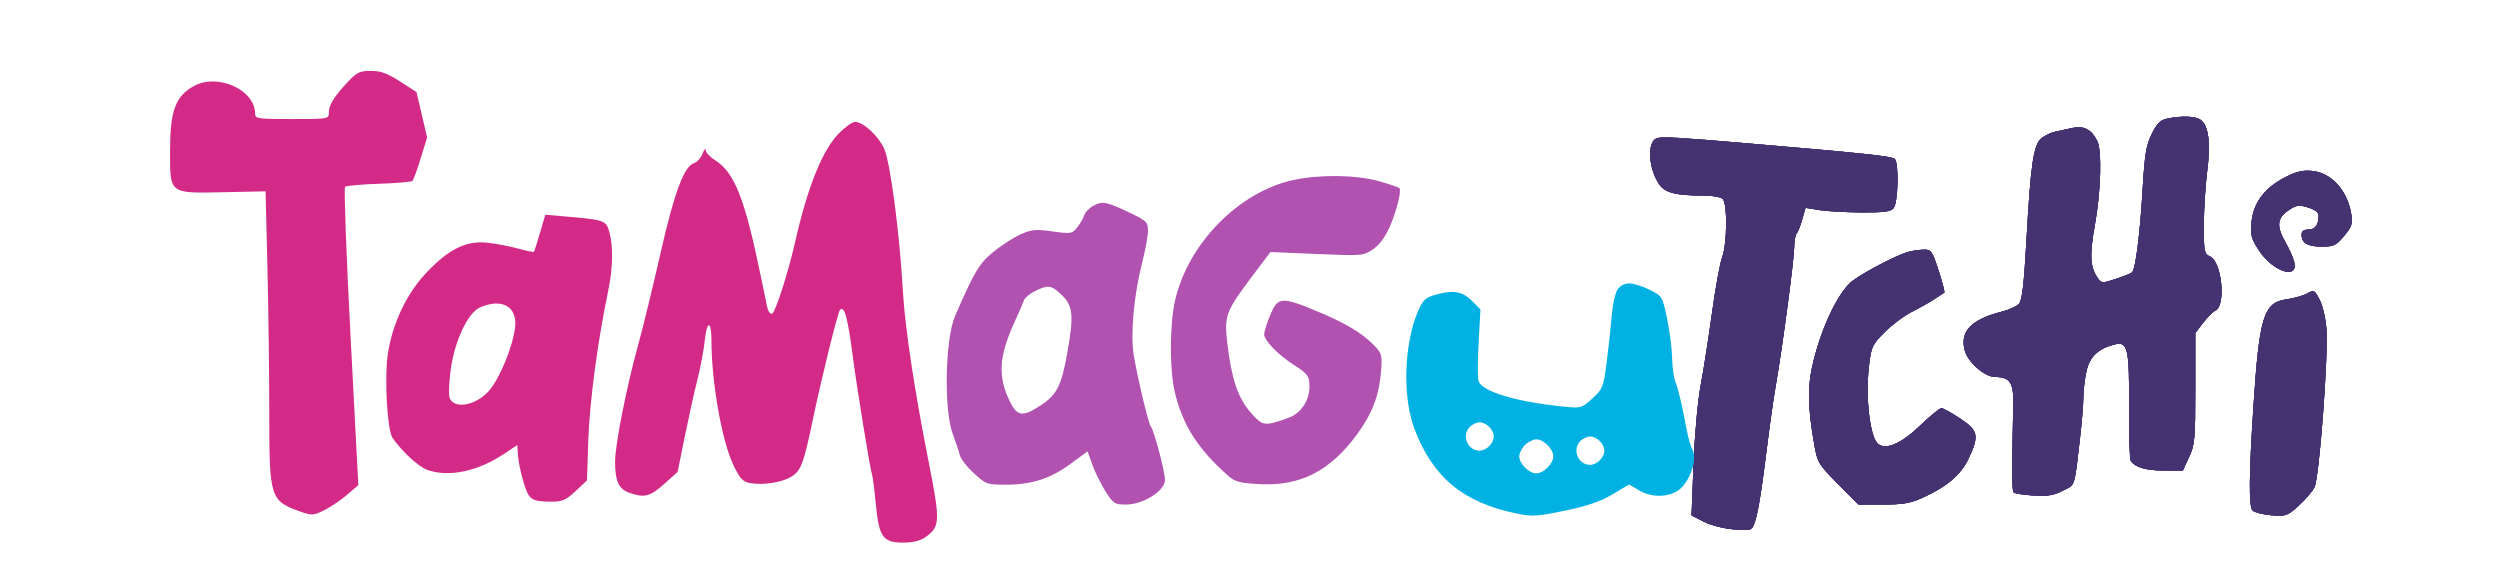 <svg xmlns="http://www.w3.org/2000/svg" width="882" height="207" viewBox="0 0 882 207" version="1.1"><path d="" stroke="none" fill="#000000" fill-rule="evenodd"/><path d="M 764.500 41.868 C 762.183 42.356, 760.964 43.581, 759.145 47.247 C 757.163 51.244, 756.649 54.384, 755.898 67.102 C 754.974 82.727, 753.402 95.043, 752.194 96.117 C 751.812 96.456, 749.252 97.479, 746.504 98.390 C 741.809 99.947, 741.431 99.942, 740.244 98.319 C 737.375 94.396, 737.117 90.193, 739.078 79.320 C 741.210 67.498, 741.602 53.047, 739.883 49.684 C 737.814 45.639, 735.146 44.254, 731.145 45.151 C 729.140 45.600, 726.375 46.198, 725 46.481 C 723.625 46.763, 721.498 47.783, 720.274 48.747 C 717.425 50.991, 716.429 57.726, 714.913 85 C 714.069 100.177, 713.397 105.928, 712.325 107.147 C 711.528 108.053, 708.819 109.312, 706.304 109.945 C 695.425 112.684, 691.371 116.913, 693.166 123.648 C 694.263 127.767, 700.238 133, 703.844 133 C 709.107 133, 710.447 135.008, 710.280 142.644 C 709.773 165.871, 709.801 173.134, 710.401 173.734 C 710.773 174.106, 713.909 174.590, 717.371 174.811 C 722.340 175.127, 724.529 174.771, 727.769 173.118 C 732.301 170.806, 731.757 172.536, 733.956 153.432 C 734.530 148.445, 735 142.505, 735 140.231 C 735 137.958, 735.484 133.842, 736.075 131.084 C 737.206 125.811, 740.179 122.985, 746.168 121.490 C 750.661 120.369, 751.270 123.063, 751.124 143.421 C 751.053 153.364, 751.334 161.995, 751.747 162.600 C 753.325 164.907, 757.100 166, 763.490 166 L 770.112 166 772.306 161.250 C 774.327 156.874, 774.500 154.964, 774.500 137 L 774.500 117.500 777.302 113.837 C 778.844 111.822, 780.725 109.936, 781.482 109.645 C 785.419 108.135, 783.932 92.323, 779.678 90.456 C 777.648 89.565, 777.501 88.819, 777.513 79.500 C 777.520 74, 778.052 65.411, 778.694 60.412 C 779.982 50.400, 779.205 44.354, 776.364 42.277 C 774.549 40.949, 769.663 40.781, 764.500 41.868 M 584.751 48.711 C 581.155 49.606, 581.341 58.527, 585.081 64.614 C 587.159 67.996, 590.905 69, 601.440 69 C 604.278 69, 607.140 69.540, 607.800 70.200 C 609.479 71.879, 609.332 86.074, 607.587 90.730 C 606.810 92.803, 605.187 101.700, 603.982 110.500 C 602.776 119.300, 600.978 130.775, 599.986 136 C 598.971 141.344, 597.874 153.450, 597.479 163.673 L 596.776 181.845 601.109 184.055 C 603.587 185.320, 608.117 186.480, 611.694 186.768 C 617.726 187.252, 617.982 187.177, 618.949 184.635 C 620.169 181.424, 621.448 173.624, 623.560 156.500 C 624.442 149.350, 625.800 139.900, 626.578 135.500 C 628.779 123.040, 633 91.239, 633 87.113 C 633 85.071, 633.374 82.973, 633.831 82.450 C 634.289 81.928, 635.186 79.658, 635.824 77.407 L 636.986 73.315 641.743 74.098 C 644.359 74.528, 651.057 74.908, 656.628 74.940 C 664.694 74.988, 667.022 74.678, 668.068 73.418 C 669.651 71.511, 669.980 57.593, 668.478 56.084 C 667.511 55.111, 657.235 54.024, 615.500 50.480 C 591.944 48.479, 586.857 48.186, 584.751 48.711 M 806.272 62.510 C 799.062 66.160, 794.999 71.518, 794.349 78.233 C 793.899 82.877, 794.201 84.063, 796.902 88.258 C 801.776 95.827, 811.008 98.865, 809.376 92.363 C 809.006 90.888, 807.651 87.841, 806.364 85.591 C 803.075 79.841, 803.308 76.981, 807.283 74.275 C 810.177 72.304, 810.978 72.180, 814.276 73.193 C 816.721 73.943, 818 74.937, 818 76.086 C 818 79.355, 816.792 81, 814.393 81 C 812.755 81, 812 81.568, 812 82.800 C 812 85.750, 814.121 87, 819.127 87 C 823.366 87, 824.178 86.612, 826.989 83.250 C 829.684 80.025, 830.040 78.960, 829.533 75.645 C 828.260 67.328, 822.629 61.031, 815.826 60.318 C 812.509 59.969, 810.281 60.481, 806.272 62.510 M 673 88.933 C 668.817 90.207, 657.941 95.870, 653.731 98.966 C 648.919 102.505, 643.083 114.335, 639.858 127.088 C 637.607 135.992, 637.665 143.193, 640.102 157 C 641.192 163.178, 641.605 163.859, 648.447 170.750 L 655.645 178 664.294 178 C 671.250 178, 673.976 177.535, 678.221 175.625 C 686.841 171.746, 691.884 167.446, 694.564 161.690 C 698.310 153.644, 697.932 151.902, 691.515 147.642 C 688.499 145.639, 685.535 144, 684.929 144 C 684.323 144, 680.973 146.740, 677.486 150.089 C 670.826 156.484, 665.450 158.852, 662.621 156.637 C 659.732 154.374, 658.072 140.379, 659.366 129.208 C 660.165 122.317, 660.468 121.658, 664.881 117.208 C 667.449 114.619, 671.787 111.375, 674.520 110 C 677.253 108.625, 680.841 106.602, 682.495 105.503 C 684.148 104.405, 685.697 103.383, 685.938 103.232 C 686.179 103.081, 685.279 99.593, 683.938 95.482 C 681.609 88.340, 681.366 88.010, 678.500 88.089 C 676.850 88.135, 674.375 88.515, 673 88.933 M 814 103.536 C 812.625 104.301, 809.363 105.226, 806.752 105.592 C 798.628 106.730, 797.095 111.623, 795.037 143 C 793.427 167.562, 793.330 178.722, 794.715 180.111 C 795.383 180.781, 798.363 181.531, 801.337 181.778 C 806.460 182.203, 806.963 182.028, 810.937 178.438 C 813.243 176.355, 815.765 173.421, 816.542 171.919 C 818.228 168.659, 821.453 125.894, 820.759 115.998 C 820.507 112.414, 819.450 107.848, 818.401 105.821 C 816.582 102.305, 816.392 102.206, 814 103.536" stroke="none" fill="#453271" fill-rule="evenodd"/><path d="M 764.500 41.868 C 762.183 42.356, 760.964 43.581, 759.145 47.247 C 757.163 51.244, 756.649 54.384, 755.898 67.102 C 754.974 82.727, 753.402 95.043, 752.194 96.117 C 751.812 96.456, 749.252 97.479, 746.504 98.390 C 741.809 99.947, 741.431 99.942, 740.244 98.319 C 737.375 94.396, 737.117 90.193, 739.078 79.320 C 741.210 67.498, 741.602 53.047, 739.883 49.684 C 737.814 45.639, 735.146 44.254, 731.145 45.151 C 729.140 45.600, 726.375 46.198, 725 46.481 C 723.625 46.763, 721.498 47.783, 720.274 48.747 C 717.425 50.991, 716.429 57.726, 714.913 85 C 714.069 100.177, 713.397 105.928, 712.325 107.147 C 711.528 108.053, 708.819 109.312, 706.304 109.945 C 695.425 112.684, 691.371 116.913, 693.166 123.648 C 694.263 127.767, 700.238 133, 703.844 133 C 709.107 133, 710.447 135.008, 710.280 142.644 C 709.773 165.871, 709.801 173.134, 710.401 173.734 C 710.773 174.106, 713.909 174.590, 717.371 174.811 C 722.340 175.127, 724.529 174.771, 727.769 173.118 C 732.301 170.806, 731.757 172.536, 733.956 153.432 C 734.530 148.445, 735 142.505, 735 140.231 C 735 137.958, 735.484 133.842, 736.075 131.084 C 737.206 125.811, 740.179 122.985, 746.168 121.490 C 750.661 120.369, 751.270 123.063, 751.124 143.421 C 751.053 153.364, 751.334 161.995, 751.747 162.600 C 753.325 164.907, 757.100 166, 763.490 166 L 770.112 166 772.306 161.250 C 774.327 156.874, 774.500 154.964, 774.500 137 L 774.500 117.500 777.302 113.837 C 778.844 111.822, 780.725 109.936, 781.482 109.645 C 785.419 108.135, 783.932 92.323, 779.678 90.456 C 777.648 89.565, 777.501 88.819, 777.513 79.500 C 777.520 74, 778.052 65.411, 778.694 60.412 C 779.982 50.400, 779.205 44.354, 776.364 42.277 C 774.549 40.949, 769.663 40.781, 764.500 41.868 M 584.751 48.711 C 581.155 49.606, 581.341 58.527, 585.081 64.614 C 587.159 67.996, 590.905 69, 601.440 69 C 604.278 69, 607.140 69.540, 607.800 70.200 C 609.479 71.879, 609.332 86.074, 607.587 90.730 C 606.810 92.803, 605.187 101.700, 603.982 110.500 C 602.776 119.300, 600.978 130.775, 599.986 136 C 598.971 141.344, 597.874 153.450, 597.479 163.673 L 596.776 181.845 601.109 184.055 C 603.587 185.320, 608.117 186.480, 611.694 186.768 C 617.726 187.252, 617.982 187.177, 618.949 184.635 C 620.169 181.424, 621.448 173.624, 623.560 156.500 C 624.442 149.350, 625.800 139.900, 626.578 135.500 C 628.779 123.040, 633 91.239, 633 87.113 C 633 85.071, 633.374 82.973, 633.831 82.450 C 634.289 81.928, 635.186 79.658, 635.824 77.407 L 636.986 73.315 641.743 74.098 C 644.359 74.528, 651.057 74.908, 656.628 74.940 C 664.694 74.988, 667.022 74.678, 668.068 73.418 C 669.651 71.511, 669.980 57.593, 668.478 56.084 C 667.511 55.111, 657.235 54.024, 615.500 50.480 C 591.944 48.479, 586.857 48.186, 584.751 48.711 M 806.272 62.510 C 799.062 66.160, 794.999 71.518, 794.349 78.233 C 793.899 82.877, 794.201 84.063, 796.902 88.258 C 801.776 95.827, 811.008 98.865, 809.376 92.363 C 809.006 90.888, 807.651 87.841, 806.364 85.591 C 803.075 79.841, 803.308 76.981, 807.283 74.275 C 810.177 72.304, 810.978 72.180, 814.276 73.193 C 816.721 73.943, 818 74.937, 818 76.086 C 818 79.355, 816.792 81, 814.393 81 C 812.755 81, 812 81.568, 812 82.800 C 812 85.750, 814.121 87, 819.127 87 C 823.366 87, 824.178 86.612, 826.989 83.250 C 829.684 80.025, 830.040 78.960, 829.533 75.645 C 828.260 67.328, 822.629 61.031, 815.826 60.318 C 812.509 59.969, 810.281 60.481, 806.272 62.510 M 673 88.933 C 668.817 90.207, 657.941 95.870, 653.731 98.966 C 648.919 102.505, 643.083 114.335, 639.858 127.088 C 637.607 135.992, 637.665 143.193, 640.102 157 C 641.192 163.178, 641.605 163.859, 648.447 170.750 L 655.645 178 664.294 178 C 671.250 178, 673.976 177.535, 678.221 175.625 C 686.841 171.746, 691.884 167.446, 694.564 161.690 C 698.310 153.644, 697.932 151.902, 691.515 147.642 C 688.499 145.639, 685.535 144, 684.929 144 C 684.323 144, 680.973 146.740, 677.486 150.089 C 670.826 156.484, 665.450 158.852, 662.621 156.637 C 659.732 154.374, 658.072 140.379, 659.366 129.208 C 660.165 122.317, 660.468 121.658, 664.881 117.208 C 667.449 114.619, 671.787 111.375, 674.520 110 C 677.253 108.625, 680.841 106.602, 682.495 105.503 C 684.148 104.405, 685.697 103.383, 685.938 103.232 C 686.179 103.081, 685.279 99.593, 683.938 95.482 C 681.609 88.340, 681.366 88.010, 678.500 88.089 C 676.850 88.135, 674.375 88.515, 673 88.933 M 814 103.536 C 812.625 104.301, 809.363 105.226, 806.752 105.592 C 798.628 106.730, 797.095 111.623, 795.037 143 C 793.427 167.562, 793.330 178.722, 794.715 180.111 C 795.383 180.781, 798.363 181.531, 801.337 181.778 C 806.460 182.203, 806.963 182.028, 810.937 178.438 C 813.243 176.355, 815.765 173.421, 816.542 171.919 C 818.228 168.659, 821.453 125.894, 820.759 115.998 C 820.507 112.414, 819.450 107.848, 818.401 105.821 C 816.582 102.305, 816.392 102.206, 814 103.536" stroke="none" fill="#453271" fill-rule="evenodd"/><path d="M 764.500 41.868 C 762.183 42.356, 760.964 43.581, 759.145 47.247 C 757.163 51.244, 756.649 54.384, 755.898 67.102 C 754.974 82.727, 753.402 95.043, 752.194 96.117 C 751.812 96.456, 749.252 97.479, 746.504 98.390 C 741.809 99.947, 741.431 99.942, 740.244 98.319 C 737.375 94.396, 737.117 90.193, 739.078 79.320 C 741.210 67.498, 741.602 53.047, 739.883 49.684 C 737.814 45.639, 735.146 44.254, 731.145 45.151 C 729.140 45.600, 726.375 46.198, 725 46.481 C 723.625 46.763, 721.498 47.783, 720.274 48.747 C 717.425 50.991, 716.429 57.726, 714.913 85 C 714.069 100.177, 713.397 105.928, 712.325 107.147 C 711.528 108.053, 708.819 109.312, 706.304 109.945 C 695.425 112.684, 691.371 116.913, 693.166 123.648 C 694.263 127.767, 700.238 133, 703.844 133 C 709.107 133, 710.447 135.008, 710.280 142.644 C 709.773 165.871, 709.801 173.134, 710.401 173.734 C 710.773 174.106, 713.909 174.590, 717.371 174.811 C 722.340 175.127, 724.529 174.771, 727.769 173.118 C 732.301 170.806, 731.757 172.536, 733.956 153.432 C 734.530 148.445, 735 142.505, 735 140.231 C 735 137.958, 735.484 133.842, 736.075 131.084 C 737.206 125.811, 740.179 122.985, 746.168 121.490 C 750.661 120.369, 751.270 123.063, 751.124 143.421 C 751.053 153.364, 751.334 161.995, 751.747 162.600 C 753.325 164.907, 757.100 166, 763.490 166 L 770.112 166 772.306 161.250 C 774.327 156.874, 774.500 154.964, 774.500 137 L 774.500 117.500 777.302 113.837 C 778.844 111.822, 780.725 109.936, 781.482 109.645 C 785.419 108.135, 783.932 92.323, 779.678 90.456 C 777.648 89.565, 777.501 88.819, 777.513 79.500 C 777.520 74, 778.052 65.411, 778.694 60.412 C 779.982 50.400, 779.205 44.354, 776.364 42.277 C 774.549 40.949, 769.663 40.781, 764.500 41.868 M 584.751 48.711 C 581.155 49.606, 581.341 58.527, 585.081 64.614 C 587.159 67.996, 590.905 69, 601.440 69 C 604.278 69, 607.140 69.540, 607.800 70.200 C 609.479 71.879, 609.332 86.074, 607.587 90.730 C 606.810 92.803, 605.187 101.700, 603.982 110.500 C 602.776 119.300, 600.978 130.775, 599.986 136 C 598.971 141.344, 597.874 153.450, 597.479 163.673 L 596.776 181.845 601.109 184.055 C 603.587 185.320, 608.117 186.480, 611.694 186.768 C 617.726 187.252, 617.982 187.177, 618.949 184.635 C 620.169 181.424, 621.448 173.624, 623.560 156.500 C 624.442 149.350, 625.800 139.900, 626.578 135.500 C 628.779 123.040, 633 91.239, 633 87.113 C 633 85.071, 633.374 82.973, 633.831 82.450 C 634.289 81.928, 635.186 79.658, 635.824 77.407 L 636.986 73.315 641.743 74.098 C 644.359 74.528, 651.057 74.908, 656.628 74.940 C 664.694 74.988, 667.022 74.678, 668.068 73.418 C 669.651 71.511, 669.980 57.593, 668.478 56.084 C 667.511 55.111, 657.235 54.024, 615.500 50.480 C 591.944 48.479, 586.857 48.186, 584.751 48.711 M 806.272 62.510 C 799.062 66.160, 794.999 71.518, 794.349 78.233 C 793.899 82.877, 794.201 84.063, 796.902 88.258 C 801.776 95.827, 811.008 98.865, 809.376 92.363 C 809.006 90.888, 807.651 87.841, 806.364 85.591 C 803.075 79.841, 803.308 76.981, 807.283 74.275 C 810.177 72.304, 810.978 72.180, 814.276 73.193 C 816.721 73.943, 818 74.937, 818 76.086 C 818 79.355, 816.792 81, 814.393 81 C 812.755 81, 812 81.568, 812 82.800 C 812 85.750, 814.121 87, 819.127 87 C 823.366 87, 824.178 86.612, 826.989 83.250 C 829.684 80.025, 830.040 78.960, 829.533 75.645 C 828.260 67.328, 822.629 61.031, 815.826 60.318 C 812.509 59.969, 810.281 60.481, 806.272 62.510 M 673 88.933 C 668.817 90.207, 657.941 95.870, 653.731 98.966 C 648.919 102.505, 643.083 114.335, 639.858 127.088 C 637.607 135.992, 637.665 143.193, 640.102 157 C 641.192 163.178, 641.605 163.859, 648.447 170.750 L 655.645 178 664.294 178 C 671.250 178, 673.976 177.535, 678.221 175.625 C 686.841 171.746, 691.884 167.446, 694.564 161.690 C 698.310 153.644, 697.932 151.902, 691.515 147.642 C 688.499 145.639, 685.535 144, 684.929 144 C 684.323 144, 680.973 146.740, 677.486 150.089 C 670.826 156.484, 665.450 158.852, 662.621 156.637 C 659.732 154.374, 658.072 140.379, 659.366 129.208 C 660.165 122.317, 660.468 121.658, 664.881 117.208 C 667.449 114.619, 671.787 111.375, 674.520 110 C 677.253 108.625, 680.841 106.602, 682.495 105.503 C 684.148 104.405, 685.697 103.383, 685.938 103.232 C 686.179 103.081, 685.279 99.593, 683.938 95.482 C 681.609 88.340, 681.366 88.010, 678.500 88.089 C 676.850 88.135, 674.375 88.515, 673 88.933 M 814 103.536 C 812.625 104.301, 809.363 105.226, 806.752 105.592 C 798.628 106.730, 797.095 111.623, 795.037 143 C 793.427 167.562, 793.330 178.722, 794.715 180.111 C 795.383 180.781, 798.363 181.531, 801.337 181.778 C 806.460 182.203, 806.963 182.028, 810.937 178.438 C 813.243 176.355, 815.765 173.421, 816.542 171.919 C 818.228 168.659, 821.453 125.894, 820.759 115.998 C 820.507 112.414, 819.450 107.848, 818.401 105.821 C 816.582 102.305, 816.392 102.206, 814 103.536" stroke="none" fill="#453271" fill-rule="evenodd"/><path d="M 764.500 41.868 C 762.183 42.356, 760.964 43.581, 759.145 47.247 C 757.163 51.244, 756.649 54.384, 755.898 67.102 C 754.974 82.727, 753.402 95.043, 752.194 96.117 C 751.812 96.456, 749.252 97.479, 746.504 98.390 C 741.809 99.947, 741.431 99.942, 740.244 98.319 C 737.375 94.396, 737.117 90.193, 739.078 79.320 C 741.210 67.498, 741.602 53.047, 739.883 49.684 C 737.814 45.639, 735.146 44.254, 731.145 45.151 C 729.140 45.600, 726.375 46.198, 725 46.481 C 723.625 46.763, 721.498 47.783, 720.274 48.747 C 717.425 50.991, 716.429 57.726, 714.913 85 C 714.069 100.177, 713.397 105.928, 712.325 107.147 C 711.528 108.053, 708.819 109.312, 706.304 109.945 C 695.425 112.684, 691.371 116.913, 693.166 123.648 C 694.263 127.767, 700.238 133, 703.844 133 C 709.107 133, 710.447 135.008, 710.280 142.644 C 709.773 165.871, 709.801 173.134, 710.401 173.734 C 710.773 174.106, 713.909 174.590, 717.371 174.811 C 722.340 175.127, 724.529 174.771, 727.769 173.118 C 732.301 170.806, 731.757 172.536, 733.956 153.432 C 734.530 148.445, 735 142.505, 735 140.231 C 735 137.958, 735.484 133.842, 736.075 131.084 C 737.206 125.811, 740.179 122.985, 746.168 121.490 C 750.661 120.369, 751.270 123.063, 751.124 143.421 C 751.053 153.364, 751.334 161.995, 751.747 162.600 C 753.325 164.907, 757.100 166, 763.490 166 L 770.112 166 772.306 161.250 C 774.327 156.874, 774.500 154.964, 774.500 137 L 774.500 117.500 777.302 113.837 C 778.844 111.822, 780.725 109.936, 781.482 109.645 C 785.419 108.135, 783.932 92.323, 779.678 90.456 C 777.648 89.565, 777.501 88.819, 777.513 79.500 C 777.520 74, 778.052 65.411, 778.694 60.412 C 779.982 50.400, 779.205 44.354, 776.364 42.277 C 774.549 40.949, 769.663 40.781, 764.500 41.868 M 584.751 48.711 C 581.155 49.606, 581.341 58.527, 585.081 64.614 C 587.159 67.996, 590.905 69, 601.440 69 C 604.278 69, 607.140 69.540, 607.800 70.200 C 609.479 71.879, 609.332 86.074, 607.587 90.730 C 606.810 92.803, 605.187 101.700, 603.982 110.500 C 602.776 119.300, 600.978 130.775, 599.986 136 C 598.971 141.344, 597.874 153.450, 597.479 163.673 L 596.776 181.845 601.109 184.055 C 603.587 185.320, 608.117 186.480, 611.694 186.768 C 617.726 187.252, 617.982 187.177, 618.949 184.635 C 620.169 181.424, 621.448 173.624, 623.560 156.500 C 624.442 149.350, 625.800 139.900, 626.578 135.500 C 628.779 123.040, 633 91.239, 633 87.113 C 633 85.071, 633.374 82.973, 633.831 82.450 C 634.289 81.928, 635.186 79.658, 635.824 77.407 L 636.986 73.315 641.743 74.098 C 644.359 74.528, 651.057 74.908, 656.628 74.940 C 664.694 74.988, 667.022 74.678, 668.068 73.418 C 669.651 71.511, 669.980 57.593, 668.478 56.084 C 667.511 55.111, 657.235 54.024, 615.500 50.480 C 591.944 48.479, 586.857 48.186, 584.751 48.711 M 806.272 62.510 C 799.062 66.160, 794.999 71.518, 794.349 78.233 C 793.899 82.877, 794.201 84.063, 796.902 88.258 C 801.776 95.827, 811.008 98.865, 809.376 92.363 C 809.006 90.888, 807.651 87.841, 806.364 85.591 C 803.075 79.841, 803.308 76.981, 807.283 74.275 C 810.177 72.304, 810.978 72.180, 814.276 73.193 C 816.721 73.943, 818 74.937, 818 76.086 C 818 79.355, 816.792 81, 814.393 81 C 812.755 81, 812 81.568, 812 82.800 C 812 85.750, 814.121 87, 819.127 87 C 823.366 87, 824.178 86.612, 826.989 83.250 C 829.684 80.025, 830.040 78.960, 829.533 75.645 C 828.260 67.328, 822.629 61.031, 815.826 60.318 C 812.509 59.969, 810.281 60.481, 806.272 62.510 M 673 88.933 C 668.817 90.207, 657.941 95.870, 653.731 98.966 C 648.919 102.505, 643.083 114.335, 639.858 127.088 C 637.607 135.992, 637.665 143.193, 640.102 157 C 641.192 163.178, 641.605 163.859, 648.447 170.750 L 655.645 178 664.294 178 C 671.250 178, 673.976 177.535, 678.221 175.625 C 686.841 171.746, 691.884 167.446, 694.564 161.690 C 698.310 153.644, 697.932 151.902, 691.515 147.642 C 688.499 145.639, 685.535 144, 684.929 144 C 684.323 144, 680.973 146.740, 677.486 150.089 C 670.826 156.484, 665.450 158.852, 662.621 156.637 C 659.732 154.374, 658.072 140.379, 659.366 129.208 C 660.165 122.317, 660.468 121.658, 664.881 117.208 C 667.449 114.619, 671.787 111.375, 674.520 110 C 677.253 108.625, 680.841 106.602, 682.495 105.503 C 684.148 104.405, 685.697 103.383, 685.938 103.232 C 686.179 103.081, 685.279 99.593, 683.938 95.482 C 681.609 88.340, 681.366 88.010, 678.500 88.089 C 676.850 88.135, 674.375 88.515, 673 88.933 M 814 103.536 C 812.625 104.301, 809.363 105.226, 806.752 105.592 C 798.628 106.730, 797.095 111.623, 795.037 143 C 793.427 167.562, 793.330 178.722, 794.715 180.111 C 795.383 180.781, 798.363 181.531, 801.337 181.778 C 806.460 182.203, 806.963 182.028, 810.937 178.438 C 813.243 176.355, 815.765 173.421, 816.542 171.919 C 818.228 168.659, 821.453 125.894, 820.759 115.998 C 820.507 112.414, 819.450 107.848, 818.401 105.821 C 816.582 102.305, 816.392 102.206, 814 103.536" stroke="none" fill="#453271" fill-rule="evenodd"/><path d="M 570.593 102.250 C 569.794 103.487, 568.872 107.875, 568.544 112 C 568.215 116.125, 567.417 123.468, 566.769 128.318 C 565.655 136.663, 565.385 137.323, 561.744 140.612 C 557.995 143.999, 557.740 144.072, 551.699 143.460 C 534.899 141.758, 523.069 138.229, 521.635 134.490 C 521.298 133.613, 521.310 127.551, 521.661 121.020 L 522.300 109.146 519.227 106.073 C 515.837 102.683, 512.443 102.188, 505.943 104.135 C 502.723 105.100, 501.844 106.017, 500.088 110.243 C 495.322 121.710, 494.812 140.084, 498.953 151.146 C 505.370 168.291, 516.130 177.263, 534.930 181.146 C 540.568 182.311, 542.201 182.217, 552.110 180.156 C 560.074 178.500, 564.654 176.929, 568.903 174.398 L 574.746 170.918 578.417 173.084 C 583.412 176.031, 590.451 175.339, 593.681 171.584 C 596.967 167.764, 598.635 161.560, 597.135 158.737 C 596.481 157.507, 595.532 154.250, 595.027 151.500 C 593.481 143.088, 592.198 137.633, 591.074 134.685 C 590.483 133.137, 589.962 129.312, 589.916 126.185 C 589.870 123.058, 589.083 116.900, 588.166 112.500 C 586.514 104.568, 586.462 104.481, 582.038 102.250 C 579.584 101.013, 576.332 100, 574.811 100 C 573.041 100, 571.523 100.809, 570.593 102.250 M 518.571 150.571 C 515.539 153.604, 517.734 159, 522 159 C 524.386 159, 527 156.386, 527 154 C 527 151.614, 524.386 149, 522 149 C 520.979 149, 519.436 149.707, 518.571 150.571 M 557.571 155.571 C 554.539 158.604, 556.734 164, 561 164 C 563.386 164, 566 161.386, 566 159 C 566 156.614, 563.386 154, 561 154 C 559.979 154, 558.436 154.707, 557.571 155.571 M 538 157 C 536.900 158.100, 536 159.900, 536 161 C 536 163.576, 539.424 167, 542 167 C 544.576 167, 548 163.576, 548 161 C 548 158.424, 544.576 155, 542 155 C 540.900 155, 539.100 155.900, 538 157" stroke="none" fill="#00b2e4" fill-rule="evenodd"/><path d="M 456.227 63.521 C 437.061 67.684, 419.129 85.947, 414.583 105.935 C 412.631 114.517, 412.584 130.461, 414.488 138.431 C 417.259 150.037, 422.739 158.590, 433.389 167.934 C 435.734 169.990, 437.458 170.435, 444.521 170.806 C 458.816 171.556, 469.407 166.094, 478.861 153.095 C 484.266 145.665, 486.646 139.303, 487.265 130.626 C 487.663 125.060, 487.511 124.578, 484.364 121.431 C 480.110 117.177, 474.230 113.752, 463.816 109.462 C 452.116 104.643, 450.771 104.786, 448.133 111.133 C 446.960 113.957, 446 117.053, 446 118.015 C 446 120.132, 451.046 125.295, 456.500 128.759 C 461.318 131.818, 461.965 132.698, 461.985 136.216 C 462.013 141.292, 459 145.844, 454.572 147.416 C 446.010 150.455, 445.509 150.385, 441.260 145.558 C 436.764 140.450, 434.474 133.683, 433.011 121.174 C 431.857 111.310, 432.373 109.936, 442.072 97.065 L 448.212 88.916 464.576 89.607 C 480.747 90.290, 480.982 90.270, 484.451 87.899 C 488.076 85.422, 490.888 80.186, 493.163 71.679 C 493.842 69.141, 494.103 66.770, 493.744 66.410 C 493.384 66.051, 490.042 64.911, 486.316 63.878 C 478.309 61.658, 465.507 61.506, 456.227 63.521 M 385.819 72.545 C 384.344 73.341, 382.863 74.857, 382.527 75.913 C 382.192 76.970, 381.076 78.905, 380.047 80.213 C 378.255 82.492, 377.893 82.551, 371.326 81.643 C 365.329 80.814, 363.915 80.948, 359.987 82.712 C 357.519 83.820, 353.192 86.624, 350.371 88.942 C 345.420 93.011, 343.798 95.736, 336.945 111.500 C 333.450 119.541, 332.940 144.453, 336.096 153 C 337.213 156.025, 338.374 159.502, 338.675 160.726 C 338.977 161.950, 341.188 164.763, 343.590 166.976 C 347.800 170.857, 348.198 171, 354.796 171 C 363.973 171, 370.608 168.863, 377.748 163.606 L 383.689 159.233 385.414 164.030 C 386.362 166.669, 388.448 170.891, 390.047 173.414 C 392.770 177.707, 393.232 178, 397.282 178 C 403.341 178, 411 173.162, 411 169.336 C 411 166.368, 407.237 152.101, 406.032 150.500 C 405.141 149.317, 401.477 134.062, 400.009 125.431 C 398.760 118.084, 400.023 104.091, 402.972 92.590 C 404.087 88.240, 405 83.205, 405 81.403 C 405 78.368, 404.537 77.904, 398.750 75.134 C 390.395 71.135, 388.962 70.848, 385.819 72.545 M 365.153 102.695 C 363.311 103.602, 361.562 105.054, 361.265 105.922 C 360.967 106.790, 359.489 110.200, 357.980 113.500 C 352.393 125.712, 351.963 132.755, 356.265 141.608 C 358.877 146.985, 360.831 147.209, 367.364 142.882 C 372.859 139.242, 374.510 135.937, 376.542 124.500 C 378.875 111.371, 378.564 107.939, 374.702 104.196 C 370.954 100.564, 369.835 100.388, 365.153 102.695" stroke="none" fill="#b152b1" fill-rule="evenodd"/><path d="" stroke="none" fill="#c44b9c" fill-rule="evenodd"/><path d="M 122.852 28.750 C 117.951 33.922, 116 37.046, 116 39.723 C 116 41.976, 115.861 42, 103 42 C 90.850 42, 90 41.875, 90 40.081 C 90 31.697, 76.753 25.722, 68.410 30.343 C 61.879 33.960, 60 39.064, 60 53.189 C 60 68.615, 59.476 68.217, 79.252 67.802 L 93.694 67.500 94.347 94.412 C 94.706 109.214, 95 132.222, 95 145.540 C 95 175.930, 95.250 176.707, 106.292 180.603 C 109.988 181.907, 110.655 181.857, 114.410 179.988 C 116.659 178.868, 120.282 176.421, 122.460 174.550 L 126.419 171.148 123.686 118.898 C 122.183 90.160, 121.301 66.320, 121.726 65.920 C 122.152 65.520, 127.531 65.030, 133.680 64.833 C 139.829 64.635, 145.154 64.179, 145.513 63.821 C 145.872 63.462, 147.183 59.868, 148.427 55.834 L 150.688 48.500 148.820 40.500 L 146.951 32.500 141.146 28.750 C 136.645 25.843, 134.336 25, 130.873 25 C 127.009 25, 125.926 25.507, 122.852 28.750 M 296.138 46.862 C 290.213 52.787, 284.945 65.792, 280.488 85.500 C 278.052 96.272, 273.525 110.330, 272.370 110.712 C 271.748 110.918, 270.977 109.830, 270.656 108.293 C 270.335 106.757, 269.330 101.900, 268.422 97.500 C 262.731 69.914, 259.161 60.864, 252.246 56.500 C 250.503 55.400, 249.024 53.825, 248.960 53 C 248.895 52.175, 248.397 52.717, 247.853 54.204 C 247.309 55.692, 245.985 57.187, 244.911 57.528 C 241.316 58.669, 237.912 67.792, 233.009 89.430 C 230.382 101.019, 226.865 115.450, 225.191 121.500 C 221.025 136.559, 217 156.908, 217 162.906 C 217 169.790, 218.279 172.553, 222.078 173.877 C 227.353 175.716, 229.314 175.215, 234.308 170.750 L 239.060 166.500 241.592 154 C 242.984 147.125, 244.997 138.066, 246.065 133.869 C 247.132 129.672, 248.292 123.497, 248.642 120.147 C 249.393 112.968, 251 112.935, 251 120.098 C 251 134.737, 254.643 155.475, 258.713 164.003 C 261.011 168.819, 262.026 169.940, 264.500 170.399 C 269.208 171.272, 275.951 170.227, 279.301 168.106 C 282.657 165.981, 283.542 163.554, 286.997 147 C 289.929 132.951, 295.616 110.051, 296.356 109.311 C 297.920 107.747, 299.076 111.996, 300.897 126 C 302.233 136.279, 306.958 165.351, 307.551 166.948 C 307.847 167.744, 308.492 172.654, 308.984 177.860 C 310.096 189.608, 311.528 191.537, 319.054 191.426 C 322.422 191.377, 324.938 190.692, 326.775 189.324 C 331.660 185.688, 331.728 183.734, 327.683 163.251 C 322.543 137.221, 319.265 115.470, 318.528 102.500 C 317.346 81.700, 314.035 56.803, 311.843 52.223 C 309.693 47.732, 304.466 43, 301.656 43 C 300.745 43, 298.262 44.738, 296.138 46.862 M 190.514 82.130 C 189.482 85.633, 188.528 88.654, 188.393 88.843 C 188.259 89.031, 185.752 88.517, 182.824 87.700 C 179.896 86.884, 174.990 85.948, 171.923 85.620 C 164.432 84.818, 158.146 87.951, 150.199 96.447 C 143.360 103.758, 138.403 114.305, 136.819 124.919 C 135.569 133.294, 136.612 151.802, 138.487 154.498 C 141.890 159.394, 147.779 164.776, 150.899 165.840 C 158.544 168.448, 168.607 166.283, 178 160.009 L 182.500 157.003 182.748 160.752 C 182.884 162.813, 183.776 167.062, 184.730 170.194 C 186.621 176.404, 187.449 176.963, 194.789 176.986 C 198.376 176.998, 199.732 176.387, 203.079 173.250 L 207.080 169.500 207.556 155.191 C 208 141.867, 210.881 120.204, 214.492 103.039 C 216.239 94.732, 216.416 87.037, 214.977 81.858 C 213.841 77.769, 213.286 77.567, 199.945 76.413 L 192.389 75.759 190.514 82.130 M 169.369 108.441 C 165.022 110.333, 160.261 120.556, 158.964 130.782 C 158.432 134.979, 158.252 139.220, 158.565 140.205 C 159.898 144.403, 167.527 143.273, 172.244 138.177 C 176.134 133.975, 180.982 122.315, 181.736 115.343 C 182.516 108.140, 177.059 105.094, 169.369 108.441" stroke="none" fill="#d32a87" fill-rule="evenodd"/><path d="" stroke="none" fill="#ec2b8a" fill-rule="evenodd"/><path d="" stroke="none" fill="#ec2b8a" fill-rule="evenodd"/></svg>